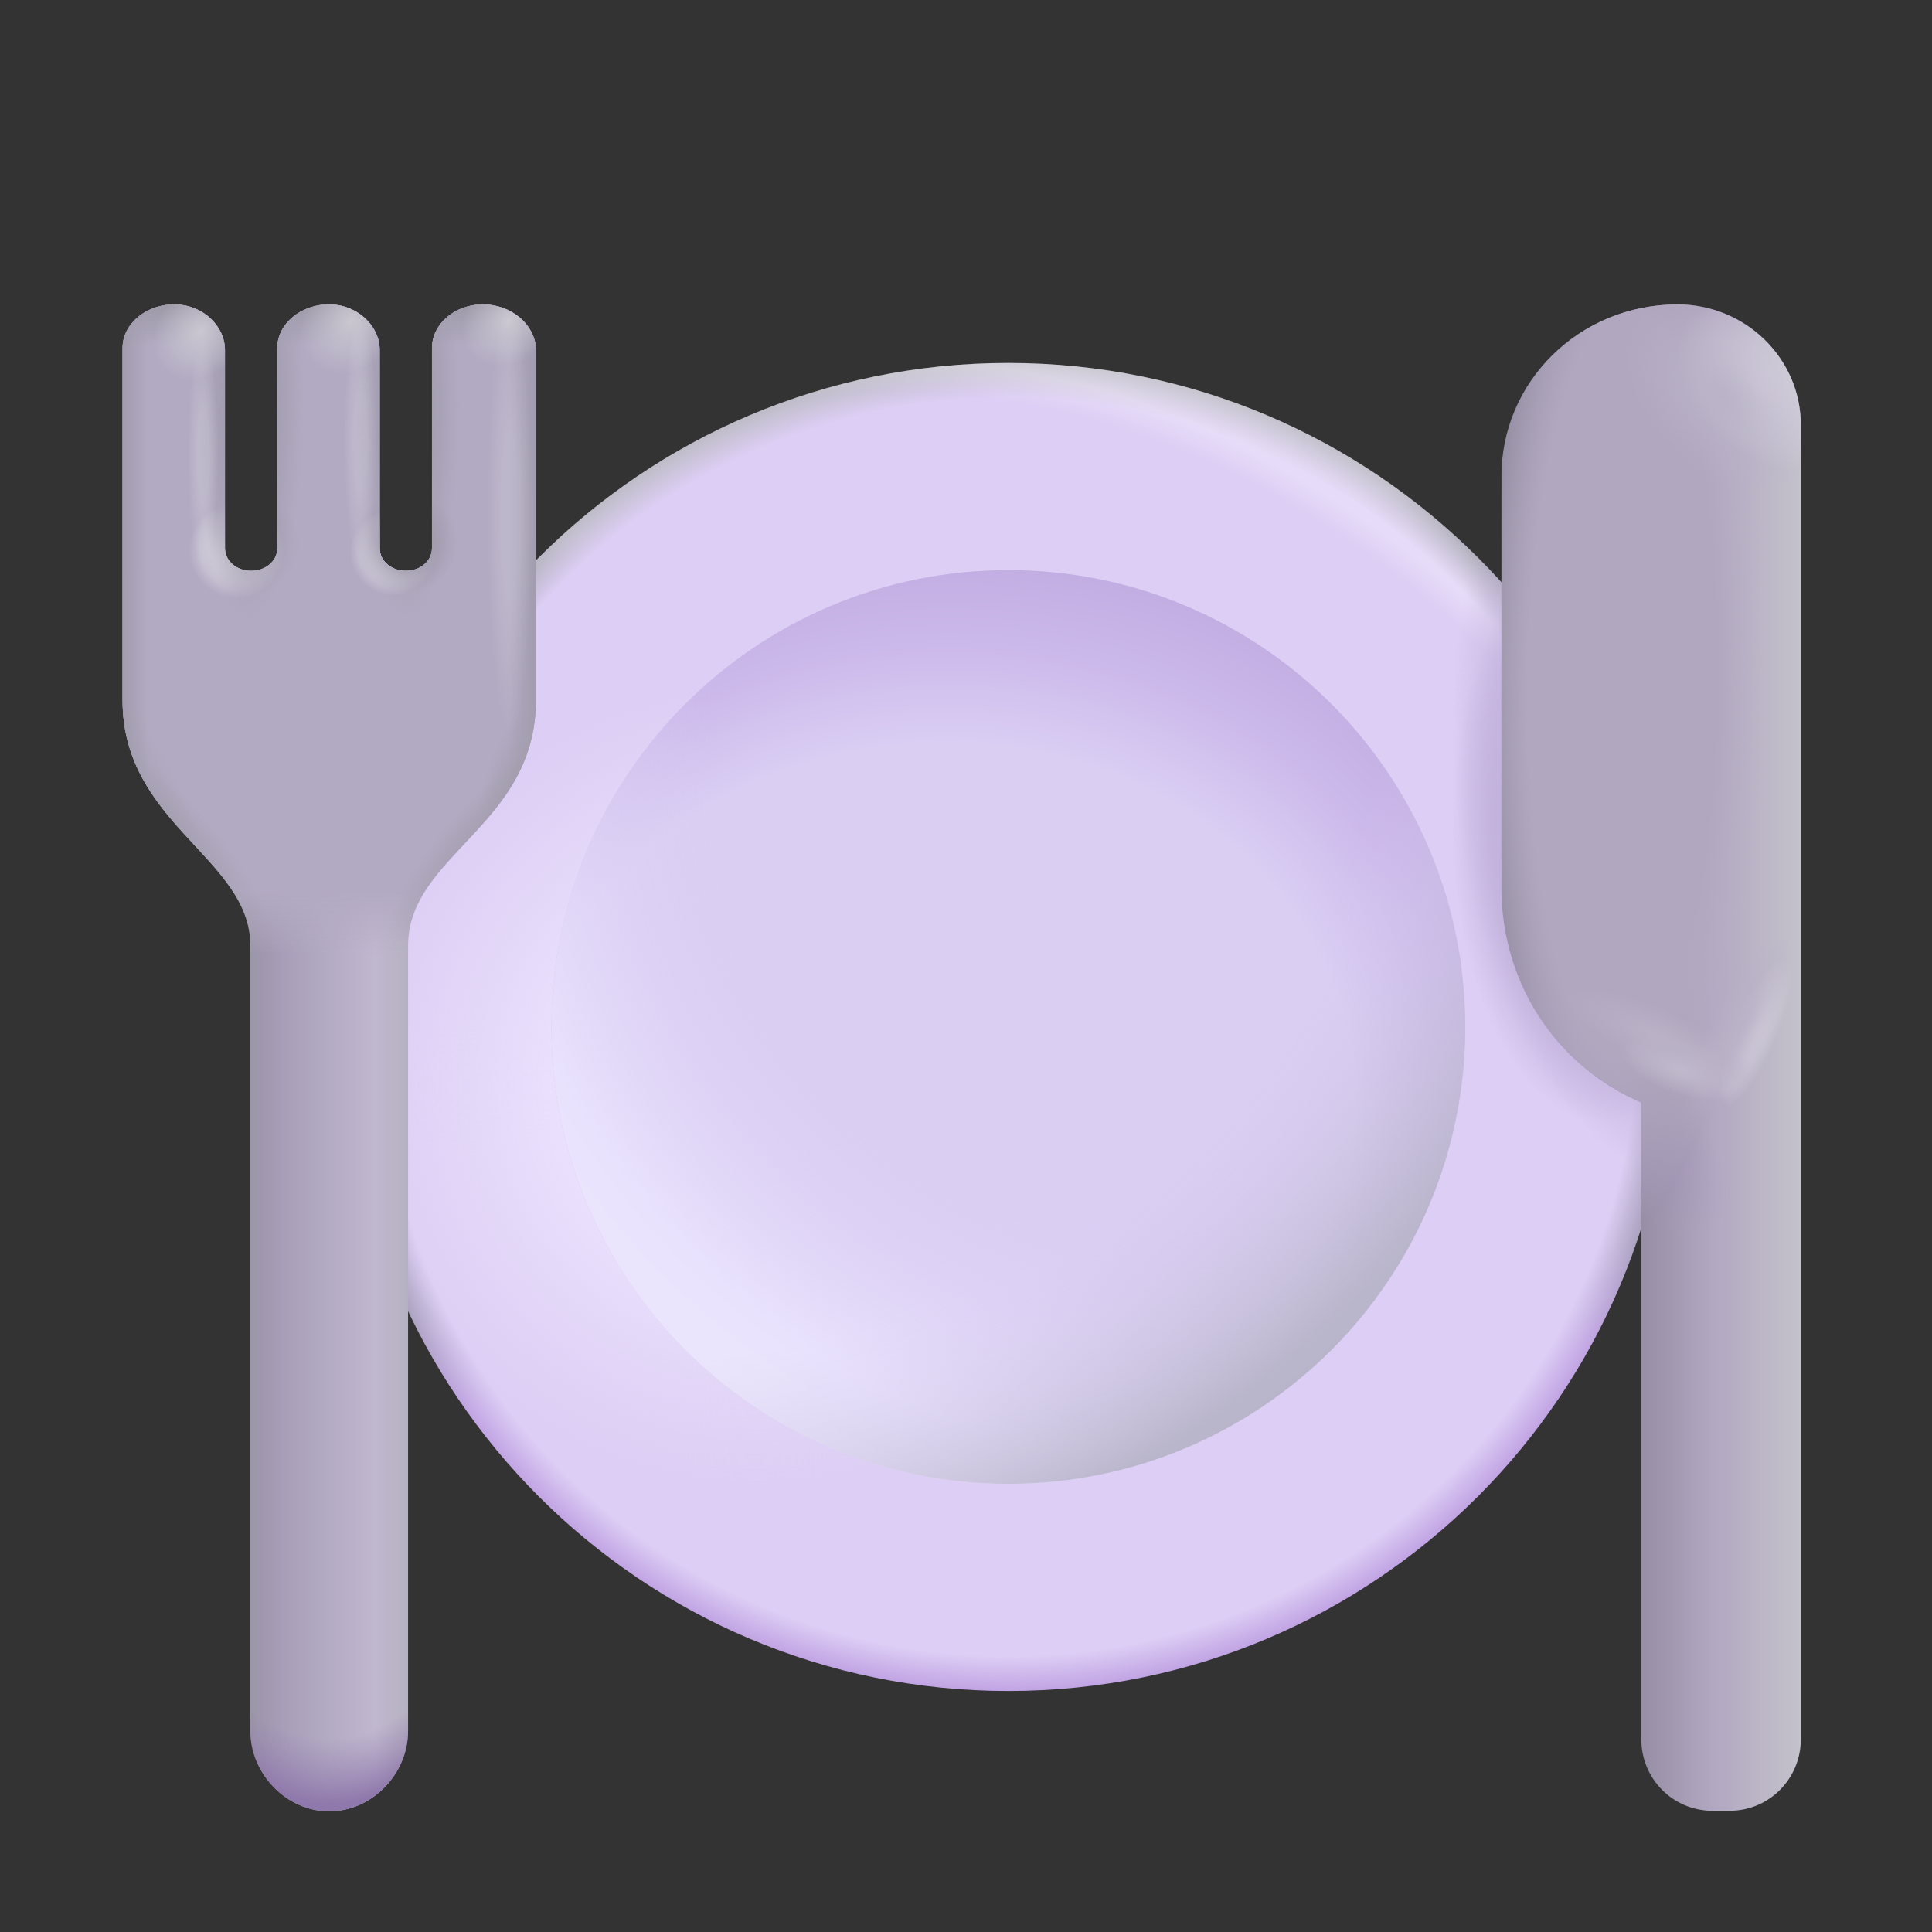 <svg width="32" height="32" viewBox="0 0 32 32" fill="none" xmlns="http://www.w3.org/2000/svg">
<rect x="0" y="0" width="32" height="32" fill="#333333" stroke="none"/>
<path d="M16.701 28.008C22.775 28.008 27.699 23.084 27.699 17.01C27.699 10.936 22.775 6.012 16.701 6.012C10.627 6.012 5.703 10.936 5.703 17.01C5.703 23.084 10.627 28.008 16.701 28.008Z" fill="url(#paint0_linear_18_30937)"/>
<path d="M16.701 28.008C22.775 28.008 27.699 23.084 27.699 17.01C27.699 10.936 22.775 6.012 16.701 6.012C10.627 6.012 5.703 10.936 5.703 17.01C5.703 23.084 10.627 28.008 16.701 28.008Z" fill="url(#paint1_radial_18_30937)"/>
<path d="M16.701 28.008C22.775 28.008 27.699 23.084 27.699 17.01C27.699 10.936 22.775 6.012 16.701 6.012C10.627 6.012 5.703 10.936 5.703 17.01C5.703 23.084 10.627 28.008 16.701 28.008Z" fill="url(#paint2_radial_18_30937)"/>
<path d="M16.701 28.008C22.775 28.008 27.699 23.084 27.699 17.01C27.699 10.936 22.775 6.012 16.701 6.012C10.627 6.012 5.703 10.936 5.703 17.01C5.703 23.084 10.627 28.008 16.701 28.008Z" fill="url(#paint3_radial_18_30937)"/>
<path d="M16.701 28.008C22.775 28.008 27.699 23.084 27.699 17.01C27.699 10.936 22.775 6.012 16.701 6.012C10.627 6.012 5.703 10.936 5.703 17.01C5.703 23.084 10.627 28.008 16.701 28.008Z" fill="url(#paint4_radial_18_30937)"/>
<path d="M16.701 28.008C22.775 28.008 27.699 23.084 27.699 17.01C27.699 10.936 22.775 6.012 16.701 6.012C10.627 6.012 5.703 10.936 5.703 17.01C5.703 23.084 10.627 28.008 16.701 28.008Z" fill="url(#paint5_radial_18_30937)"/>
<path d="M16.701 24.577C20.88 24.577 24.268 21.189 24.268 17.01C24.268 12.831 20.88 9.443 16.701 9.443C12.522 9.443 9.134 12.831 9.134 17.01C9.134 21.189 12.522 24.577 16.701 24.577Z" fill="#D8CBF0"/>
<path d="M16.701 24.577C20.88 24.577 24.268 21.189 24.268 17.01C24.268 12.831 20.88 9.443 16.701 9.443C12.522 9.443 9.134 12.831 9.134 17.01C9.134 21.189 12.522 24.577 16.701 24.577Z" fill="url(#paint6_radial_18_30937)"/>
<path d="M16.701 24.577C20.88 24.577 24.268 21.189 24.268 17.01C24.268 12.831 20.88 9.443 16.701 9.443C12.522 9.443 9.134 12.831 9.134 17.01C9.134 21.189 12.522 24.577 16.701 24.577Z" fill="url(#paint7_radial_18_30937)"/>
<path d="M16.701 24.577C20.88 24.577 24.268 21.189 24.268 17.01C24.268 12.831 20.88 9.443 16.701 9.443C12.522 9.443 9.134 12.831 9.134 17.01C9.134 21.189 12.522 24.577 16.701 24.577Z" fill="url(#paint8_radial_18_30937)"/>
<path d="M7.997 5.042C7.527 5.042 7.155 5.372 7.155 5.765V9.083C7.155 9.295 6.957 9.455 6.722 9.455C6.474 9.455 6.289 9.285 6.289 9.083V5.797C6.289 5.404 5.93 5.053 5.472 5.042C4.989 5.032 4.593 5.361 4.593 5.765V9.083C4.593 9.295 4.395 9.455 4.159 9.455C3.912 9.455 3.726 9.285 3.726 9.083V5.797C3.726 5.404 3.367 5.053 2.909 5.042C2.426 5.032 2.03 5.361 2.03 5.765V8.996V9.559V11.596C2.03 13.652 4.147 14.209 4.147 15.662C4.147 17.116 4.147 28.672 4.147 28.672C4.147 29.378 4.742 30.001 5.453 30.001C6.164 30.001 6.759 29.378 6.759 28.672C6.759 28.672 6.759 17.168 6.759 15.662C6.759 14.157 8.876 13.668 8.876 11.596V9.559V8.996V5.765C8.851 5.372 8.468 5.042 7.997 5.042Z" fill="url(#paint9_linear_18_30937)"/>
<path d="M7.997 5.042C7.527 5.042 7.155 5.372 7.155 5.765V9.083C7.155 9.295 6.957 9.455 6.722 9.455C6.474 9.455 6.289 9.285 6.289 9.083V5.797C6.289 5.404 5.93 5.053 5.472 5.042C4.989 5.032 4.593 5.361 4.593 5.765V9.083C4.593 9.295 4.395 9.455 4.159 9.455C3.912 9.455 3.726 9.285 3.726 9.083V5.797C3.726 5.404 3.367 5.053 2.909 5.042C2.426 5.032 2.03 5.361 2.03 5.765V8.996V9.559V11.596C2.03 13.652 4.147 14.209 4.147 15.662C4.147 17.116 4.147 28.672 4.147 28.672C4.147 29.378 4.742 30.001 5.453 30.001C6.164 30.001 6.759 29.378 6.759 28.672C6.759 28.672 6.759 17.168 6.759 15.662C6.759 14.157 8.876 13.668 8.876 11.596V9.559V8.996V5.765C8.851 5.372 8.468 5.042 7.997 5.042Z" fill="url(#paint10_linear_18_30937)"/>
<path d="M7.997 5.042C7.527 5.042 7.155 5.372 7.155 5.765V9.083C7.155 9.295 6.957 9.455 6.722 9.455C6.474 9.455 6.289 9.285 6.289 9.083V5.797C6.289 5.404 5.93 5.053 5.472 5.042C4.989 5.032 4.593 5.361 4.593 5.765V9.083C4.593 9.295 4.395 9.455 4.159 9.455C3.912 9.455 3.726 9.285 3.726 9.083V5.797C3.726 5.404 3.367 5.053 2.909 5.042C2.426 5.032 2.03 5.361 2.03 5.765V8.996V9.559V11.596C2.03 13.652 4.147 14.209 4.147 15.662C4.147 17.116 4.147 28.672 4.147 28.672C4.147 29.378 4.742 30.001 5.453 30.001C6.164 30.001 6.759 29.378 6.759 28.672C6.759 28.672 6.759 17.168 6.759 15.662C6.759 14.157 8.876 13.668 8.876 11.596V9.559V8.996V5.765C8.851 5.372 8.468 5.042 7.997 5.042Z" fill="black" fill-opacity="0.05"/>
<path d="M7.997 5.042C7.527 5.042 7.155 5.372 7.155 5.765V9.083C7.155 9.295 6.957 9.455 6.722 9.455C6.474 9.455 6.289 9.285 6.289 9.083V5.797C6.289 5.404 5.93 5.053 5.472 5.042C4.989 5.032 4.593 5.361 4.593 5.765V9.083C4.593 9.295 4.395 9.455 4.159 9.455C3.912 9.455 3.726 9.285 3.726 9.083V5.797C3.726 5.404 3.367 5.053 2.909 5.042C2.426 5.032 2.03 5.361 2.03 5.765V8.996V9.559V11.596C2.03 13.652 4.147 14.209 4.147 15.662C4.147 17.116 4.147 28.672 4.147 28.672C4.147 29.378 4.742 30.001 5.453 30.001C6.164 30.001 6.759 29.378 6.759 28.672C6.759 28.672 6.759 17.168 6.759 15.662C6.759 14.157 8.876 13.668 8.876 11.596V9.559V8.996V5.765C8.851 5.372 8.468 5.042 7.997 5.042Z" fill="url(#paint11_linear_18_30937)"/>
<path d="M7.997 5.042C7.527 5.042 7.155 5.372 7.155 5.765V9.083C7.155 9.295 6.957 9.455 6.722 9.455C6.474 9.455 6.289 9.285 6.289 9.083V5.797C6.289 5.404 5.93 5.053 5.472 5.042C4.989 5.032 4.593 5.361 4.593 5.765V9.083C4.593 9.295 4.395 9.455 4.159 9.455C3.912 9.455 3.726 9.285 3.726 9.083V5.797C3.726 5.404 3.367 5.053 2.909 5.042C2.426 5.032 2.03 5.361 2.03 5.765V8.996V9.559V11.596C2.03 13.652 4.147 14.209 4.147 15.662C4.147 17.116 4.147 28.672 4.147 28.672C4.147 29.378 4.742 30.001 5.453 30.001C6.164 30.001 6.759 29.378 6.759 28.672C6.759 28.672 6.759 17.168 6.759 15.662C6.759 14.157 8.876 13.668 8.876 11.596V9.559V8.996V5.765C8.851 5.372 8.468 5.042 7.997 5.042Z" fill="url(#paint12_linear_18_30937)"/>
<path d="M7.997 5.042C7.527 5.042 7.155 5.372 7.155 5.765V9.083C7.155 9.295 6.957 9.455 6.722 9.455C6.474 9.455 6.289 9.285 6.289 9.083V5.797C6.289 5.404 5.93 5.053 5.472 5.042C4.989 5.032 4.593 5.361 4.593 5.765V9.083C4.593 9.295 4.395 9.455 4.159 9.455C3.912 9.455 3.726 9.285 3.726 9.083V5.797C3.726 5.404 3.367 5.053 2.909 5.042C2.426 5.032 2.03 5.361 2.03 5.765V8.996V9.559V11.596C2.03 13.652 4.147 14.209 4.147 15.662C4.147 17.116 4.147 28.672 4.147 28.672C4.147 29.378 4.742 30.001 5.453 30.001C6.164 30.001 6.759 29.378 6.759 28.672C6.759 28.672 6.759 17.168 6.759 15.662C6.759 14.157 8.876 13.668 8.876 11.596V9.559V8.996V5.765C8.851 5.372 8.468 5.042 7.997 5.042Z" fill="url(#paint13_radial_18_30937)"/>
<path d="M7.997 5.042C7.527 5.042 7.155 5.372 7.155 5.765V9.083C7.155 9.295 6.957 9.455 6.722 9.455C6.474 9.455 6.289 9.285 6.289 9.083V5.797C6.289 5.404 5.93 5.053 5.472 5.042C4.989 5.032 4.593 5.361 4.593 5.765V9.083C4.593 9.295 4.395 9.455 4.159 9.455C3.912 9.455 3.726 9.285 3.726 9.083V5.797C3.726 5.404 3.367 5.053 2.909 5.042C2.426 5.032 2.03 5.361 2.03 5.765V8.996V9.559V11.596C2.03 13.652 4.147 14.209 4.147 15.662C4.147 17.116 4.147 28.672 4.147 28.672C4.147 29.378 4.742 30.001 5.453 30.001C6.164 30.001 6.759 29.378 6.759 28.672C6.759 28.672 6.759 17.168 6.759 15.662C6.759 14.157 8.876 13.668 8.876 11.596V9.559V8.996V5.765C8.851 5.372 8.468 5.042 7.997 5.042Z" fill="url(#paint14_radial_18_30937)"/>
<path d="M7.997 5.042C7.527 5.042 7.155 5.372 7.155 5.765V9.083C7.155 9.295 6.957 9.455 6.722 9.455C6.474 9.455 6.289 9.285 6.289 9.083V5.797C6.289 5.404 5.93 5.053 5.472 5.042C4.989 5.032 4.593 5.361 4.593 5.765V9.083C4.593 9.295 4.395 9.455 4.159 9.455C3.912 9.455 3.726 9.285 3.726 9.083V5.797C3.726 5.404 3.367 5.053 2.909 5.042C2.426 5.032 2.03 5.361 2.03 5.765V8.996V9.559V11.596C2.03 13.652 4.147 14.209 4.147 15.662C4.147 17.116 4.147 28.672 4.147 28.672C4.147 29.378 4.742 30.001 5.453 30.001C6.164 30.001 6.759 29.378 6.759 28.672C6.759 28.672 6.759 17.168 6.759 15.662C6.759 14.157 8.876 13.668 8.876 11.596V9.559V8.996V5.765C8.851 5.372 8.468 5.042 7.997 5.042Z" fill="url(#paint15_radial_18_30937)"/>
<path d="M7.997 5.042C7.527 5.042 7.155 5.372 7.155 5.765V9.083C7.155 9.295 6.957 9.455 6.722 9.455C6.474 9.455 6.289 9.285 6.289 9.083V5.797C6.289 5.404 5.93 5.053 5.472 5.042C4.989 5.032 4.593 5.361 4.593 5.765V9.083C4.593 9.295 4.395 9.455 4.159 9.455C3.912 9.455 3.726 9.285 3.726 9.083V5.797C3.726 5.404 3.367 5.053 2.909 5.042C2.426 5.032 2.03 5.361 2.03 5.765V8.996V9.559V11.596C2.03 13.652 4.147 14.209 4.147 15.662C4.147 17.116 4.147 28.672 4.147 28.672C4.147 29.378 4.742 30.001 5.453 30.001C6.164 30.001 6.759 29.378 6.759 28.672C6.759 28.672 6.759 17.168 6.759 15.662C6.759 14.157 8.876 13.668 8.876 11.596V9.559V8.996V5.765C8.851 5.372 8.468 5.042 7.997 5.042Z" fill="url(#paint16_radial_18_30937)"/>
<path d="M7.997 5.042C7.527 5.042 7.155 5.372 7.155 5.765V9.083C7.155 9.295 6.957 9.455 6.722 9.455C6.474 9.455 6.289 9.285 6.289 9.083V5.797C6.289 5.404 5.93 5.053 5.472 5.042C4.989 5.032 4.593 5.361 4.593 5.765V9.083C4.593 9.295 4.395 9.455 4.159 9.455C3.912 9.455 3.726 9.285 3.726 9.083V5.797C3.726 5.404 3.367 5.053 2.909 5.042C2.426 5.032 2.03 5.361 2.03 5.765V8.996V9.559V11.596C2.03 13.652 4.147 14.209 4.147 15.662C4.147 17.116 4.147 28.672 4.147 28.672C4.147 29.378 4.742 30.001 5.453 30.001C6.164 30.001 6.759 29.378 6.759 28.672C6.759 28.672 6.759 17.168 6.759 15.662C6.759 14.157 8.876 13.668 8.876 11.596V9.559V8.996V5.765C8.851 5.372 8.468 5.042 7.997 5.042Z" fill="url(#paint17_radial_18_30937)"/>
<path d="M7.997 5.042C7.527 5.042 7.155 5.372 7.155 5.765V9.083C7.155 9.295 6.957 9.455 6.722 9.455C6.474 9.455 6.289 9.285 6.289 9.083V5.797C6.289 5.404 5.93 5.053 5.472 5.042C4.989 5.032 4.593 5.361 4.593 5.765V9.083C4.593 9.295 4.395 9.455 4.159 9.455C3.912 9.455 3.726 9.285 3.726 9.083V5.797C3.726 5.404 3.367 5.053 2.909 5.042C2.426 5.032 2.03 5.361 2.03 5.765V8.996V9.559V11.596C2.03 13.652 4.147 14.209 4.147 15.662C4.147 17.116 4.147 28.672 4.147 28.672C4.147 29.378 4.742 30.001 5.453 30.001C6.164 30.001 6.759 29.378 6.759 28.672C6.759 28.672 6.759 17.168 6.759 15.662C6.759 14.157 8.876 13.668 8.876 11.596V9.559V8.996V5.765C8.851 5.372 8.468 5.042 7.997 5.042Z" fill="url(#paint18_radial_18_30937)"/>
<path d="M7.997 5.042C7.527 5.042 7.155 5.372 7.155 5.765V9.083C7.155 9.295 6.957 9.455 6.722 9.455C6.474 9.455 6.289 9.285 6.289 9.083V5.797C6.289 5.404 5.93 5.053 5.472 5.042C4.989 5.032 4.593 5.361 4.593 5.765V9.083C4.593 9.295 4.395 9.455 4.159 9.455C3.912 9.455 3.726 9.285 3.726 9.083V5.797C3.726 5.404 3.367 5.053 2.909 5.042C2.426 5.032 2.03 5.361 2.03 5.765V8.996V9.559V11.596C2.03 13.652 4.147 14.209 4.147 15.662C4.147 17.116 4.147 28.672 4.147 28.672C4.147 29.378 4.742 30.001 5.453 30.001C6.164 30.001 6.759 29.378 6.759 28.672C6.759 28.672 6.759 17.168 6.759 15.662C6.759 14.157 8.876 13.668 8.876 11.596V9.559V8.996V5.765C8.851 5.372 8.468 5.042 7.997 5.042Z" fill="url(#paint19_radial_18_30937)"/>
<path d="M7.997 5.042C7.527 5.042 7.155 5.372 7.155 5.765V9.083C7.155 9.295 6.957 9.455 6.722 9.455C6.474 9.455 6.289 9.285 6.289 9.083V5.797C6.289 5.404 5.93 5.053 5.472 5.042C4.989 5.032 4.593 5.361 4.593 5.765V9.083C4.593 9.295 4.395 9.455 4.159 9.455C3.912 9.455 3.726 9.285 3.726 9.083V5.797C3.726 5.404 3.367 5.053 2.909 5.042C2.426 5.032 2.03 5.361 2.03 5.765V8.996V9.559V11.596C2.03 13.652 4.147 14.209 4.147 15.662C4.147 17.116 4.147 28.672 4.147 28.672C4.147 29.378 4.742 30.001 5.453 30.001C6.164 30.001 6.759 29.378 6.759 28.672C6.759 28.672 6.759 17.168 6.759 15.662C6.759 14.157 8.876 13.668 8.876 11.596V9.559V8.996V5.765C8.851 5.372 8.468 5.042 7.997 5.042Z" fill="url(#paint20_radial_18_30937)"/>
<path d="M7.997 5.042C7.527 5.042 7.155 5.372 7.155 5.765V9.083C7.155 9.295 6.957 9.455 6.722 9.455C6.474 9.455 6.289 9.285 6.289 9.083V5.797C6.289 5.404 5.93 5.053 5.472 5.042C4.989 5.032 4.593 5.361 4.593 5.765V9.083C4.593 9.295 4.395 9.455 4.159 9.455C3.912 9.455 3.726 9.285 3.726 9.083V5.797C3.726 5.404 3.367 5.053 2.909 5.042C2.426 5.032 2.03 5.361 2.03 5.765V8.996V9.559V11.596C2.03 13.652 4.147 14.209 4.147 15.662C4.147 17.116 4.147 28.672 4.147 28.672C4.147 29.378 4.742 30.001 5.453 30.001C6.164 30.001 6.759 29.378 6.759 28.672C6.759 28.672 6.759 17.168 6.759 15.662C6.759 14.157 8.876 13.668 8.876 11.596V9.559V8.996V5.765C8.851 5.372 8.468 5.042 7.997 5.042Z" fill="url(#paint21_radial_18_30937)"/>
<path d="M7.997 5.042C7.527 5.042 7.155 5.372 7.155 5.765V9.083C7.155 9.295 6.957 9.455 6.722 9.455C6.474 9.455 6.289 9.285 6.289 9.083V5.797C6.289 5.404 5.93 5.053 5.472 5.042C4.989 5.032 4.593 5.361 4.593 5.765V9.083C4.593 9.295 4.395 9.455 4.159 9.455C3.912 9.455 3.726 9.285 3.726 9.083V5.797C3.726 5.404 3.367 5.053 2.909 5.042C2.426 5.032 2.03 5.361 2.03 5.765V8.996V9.559V11.596C2.03 13.652 4.147 14.209 4.147 15.662C4.147 17.116 4.147 28.672 4.147 28.672C4.147 29.378 4.742 30.001 5.453 30.001C6.164 30.001 6.759 29.378 6.759 28.672C6.759 28.672 6.759 17.168 6.759 15.662C6.759 14.157 8.876 13.668 8.876 11.596V9.559V8.996V5.765C8.851 5.372 8.468 5.042 7.997 5.042Z" fill="url(#paint22_radial_18_30937)"/>
<path d="M7.997 5.042C7.527 5.042 7.155 5.372 7.155 5.765V9.083C7.155 9.295 6.957 9.455 6.722 9.455C6.474 9.455 6.289 9.285 6.289 9.083V5.797C6.289 5.404 5.93 5.053 5.472 5.042C4.989 5.032 4.593 5.361 4.593 5.765V9.083C4.593 9.295 4.395 9.455 4.159 9.455C3.912 9.455 3.726 9.285 3.726 9.083V5.797C3.726 5.404 3.367 5.053 2.909 5.042C2.426 5.032 2.03 5.361 2.03 5.765V8.996V9.559V11.596C2.03 13.652 4.147 14.209 4.147 15.662C4.147 17.116 4.147 28.672 4.147 28.672C4.147 29.378 4.742 30.001 5.453 30.001C6.164 30.001 6.759 29.378 6.759 28.672C6.759 28.672 6.759 17.168 6.759 15.662C6.759 14.157 8.876 13.668 8.876 11.596V9.559V8.996V5.765C8.851 5.372 8.468 5.042 7.997 5.042Z" fill="url(#paint23_radial_18_30937)"/>
<path d="M7.997 5.042C7.527 5.042 7.155 5.372 7.155 5.765V9.083C7.155 9.295 6.957 9.455 6.722 9.455C6.474 9.455 6.289 9.285 6.289 9.083V5.797C6.289 5.404 5.93 5.053 5.472 5.042C4.989 5.032 4.593 5.361 4.593 5.765V9.083C4.593 9.295 4.395 9.455 4.159 9.455C3.912 9.455 3.726 9.285 3.726 9.083V5.797C3.726 5.404 3.367 5.053 2.909 5.042C2.426 5.032 2.03 5.361 2.03 5.765V8.996V9.559V11.596C2.03 13.652 4.147 14.209 4.147 15.662C4.147 17.116 4.147 28.672 4.147 28.672C4.147 29.378 4.742 30.001 5.453 30.001C6.164 30.001 6.759 29.378 6.759 28.672C6.759 28.672 6.759 17.168 6.759 15.662C6.759 14.157 8.876 13.668 8.876 11.596V9.559V8.996V5.765C8.851 5.372 8.468 5.042 7.997 5.042Z" fill="url(#paint24_radial_18_30937)"/>
<path d="M7.997 5.042C7.527 5.042 7.155 5.372 7.155 5.765V9.083C7.155 9.295 6.957 9.455 6.722 9.455C6.474 9.455 6.289 9.285 6.289 9.083V5.797C6.289 5.404 5.93 5.053 5.472 5.042C4.989 5.032 4.593 5.361 4.593 5.765V9.083C4.593 9.295 4.395 9.455 4.159 9.455C3.912 9.455 3.726 9.285 3.726 9.083V5.797C3.726 5.404 3.367 5.053 2.909 5.042C2.426 5.032 2.03 5.361 2.03 5.765V8.996V9.559V11.596C2.03 13.652 4.147 14.209 4.147 15.662C4.147 17.116 4.147 28.672 4.147 28.672C4.147 29.378 4.742 30.001 5.453 30.001C6.164 30.001 6.759 29.378 6.759 28.672C6.759 28.672 6.759 17.168 6.759 15.662C6.759 14.157 8.876 13.668 8.876 11.596V9.559V8.996V5.765C8.851 5.372 8.468 5.042 7.997 5.042Z" fill="url(#paint25_radial_18_30937)"/>
<path d="M7.997 5.042C7.527 5.042 7.155 5.372 7.155 5.765V9.083C7.155 9.295 6.957 9.455 6.722 9.455C6.474 9.455 6.289 9.285 6.289 9.083V5.797C6.289 5.404 5.93 5.053 5.472 5.042C4.989 5.032 4.593 5.361 4.593 5.765V9.083C4.593 9.295 4.395 9.455 4.159 9.455C3.912 9.455 3.726 9.285 3.726 9.083V5.797C3.726 5.404 3.367 5.053 2.909 5.042C2.426 5.032 2.03 5.361 2.03 5.765V8.996V9.559V11.596C2.03 13.652 4.147 14.209 4.147 15.662C4.147 17.116 4.147 28.672 4.147 28.672C4.147 29.378 4.742 30.001 5.453 30.001C6.164 30.001 6.759 29.378 6.759 28.672C6.759 28.672 6.759 17.168 6.759 15.662C6.759 14.157 8.876 13.668 8.876 11.596V9.559V8.996V5.765C8.851 5.372 8.468 5.042 7.997 5.042Z" fill="url(#paint26_radial_18_30937)"/>
<path d="M7.997 5.042C7.527 5.042 7.155 5.372 7.155 5.765V9.083C7.155 9.295 6.957 9.455 6.722 9.455C6.474 9.455 6.289 9.285 6.289 9.083V5.797C6.289 5.404 5.93 5.053 5.472 5.042C4.989 5.032 4.593 5.361 4.593 5.765V9.083C4.593 9.295 4.395 9.455 4.159 9.455C3.912 9.455 3.726 9.285 3.726 9.083V5.797C3.726 5.404 3.367 5.053 2.909 5.042C2.426 5.032 2.03 5.361 2.03 5.765V8.996V9.559V11.596C2.03 13.652 4.147 14.209 4.147 15.662C4.147 17.116 4.147 28.672 4.147 28.672C4.147 29.378 4.742 30.001 5.453 30.001C6.164 30.001 6.759 29.378 6.759 28.672C6.759 28.672 6.759 17.168 6.759 15.662C6.759 14.157 8.876 13.668 8.876 11.596V9.559V8.996V5.765C8.851 5.372 8.468 5.042 7.997 5.042Z" fill="url(#paint27_radial_18_30937)"/>
<path d="M7.997 5.042C7.527 5.042 7.155 5.372 7.155 5.765V9.083C7.155 9.295 6.957 9.455 6.722 9.455C6.474 9.455 6.289 9.285 6.289 9.083V5.797C6.289 5.404 5.93 5.053 5.472 5.042C4.989 5.032 4.593 5.361 4.593 5.765V9.083C4.593 9.295 4.395 9.455 4.159 9.455C3.912 9.455 3.726 9.285 3.726 9.083V5.797C3.726 5.404 3.367 5.053 2.909 5.042C2.426 5.032 2.03 5.361 2.03 5.765V8.996V9.559V11.596C2.03 13.652 4.147 14.209 4.147 15.662C4.147 17.116 4.147 28.672 4.147 28.672C4.147 29.378 4.742 30.001 5.453 30.001C6.164 30.001 6.759 29.378 6.759 28.672C6.759 28.672 6.759 17.168 6.759 15.662C6.759 14.157 8.876 13.668 8.876 11.596V9.559V8.996V5.765C8.851 5.372 8.468 5.042 7.997 5.042Z" fill="url(#paint28_radial_18_30937)"/>
<path d="M7.997 5.042C7.527 5.042 7.155 5.372 7.155 5.765V9.083C7.155 9.295 6.957 9.455 6.722 9.455C6.474 9.455 6.289 9.285 6.289 9.083V5.797C6.289 5.404 5.93 5.053 5.472 5.042C4.989 5.032 4.593 5.361 4.593 5.765V9.083C4.593 9.295 4.395 9.455 4.159 9.455C3.912 9.455 3.726 9.285 3.726 9.083V5.797C3.726 5.404 3.367 5.053 2.909 5.042C2.426 5.032 2.03 5.361 2.03 5.765V8.996V9.559V11.596C2.03 13.652 4.147 14.209 4.147 15.662C4.147 17.116 4.147 28.672 4.147 28.672C4.147 29.378 4.742 30.001 5.453 30.001C6.164 30.001 6.759 29.378 6.759 28.672C6.759 28.672 6.759 17.168 6.759 15.662C6.759 14.157 8.876 13.668 8.876 11.596V9.559V8.996V5.765C8.851 5.372 8.468 5.042 7.997 5.042Z" fill="url(#paint29_radial_18_30937)"/>
<path d="M29.827 7.04C29.827 5.937 28.913 5.042 27.786 5.042C26.158 5.042 24.856 6.329 24.869 7.91V14.713C24.869 16.261 25.76 17.644 27.185 18.261V28.808C27.185 29.463 27.711 29.992 28.362 29.992H28.65C29.301 29.992 29.827 29.463 29.827 28.808L29.827 7.04Z" fill="url(#paint30_linear_18_30937)"/>
<path d="M29.827 7.04C29.827 5.937 28.913 5.042 27.786 5.042C26.158 5.042 24.856 6.329 24.869 7.91V14.713C24.869 16.261 25.76 17.644 27.185 18.261V28.808C27.185 29.463 27.711 29.992 28.362 29.992H28.65C29.301 29.992 29.827 29.463 29.827 28.808L29.827 7.04Z" fill="url(#paint31_radial_18_30937)"/>
<path d="M29.827 7.04C29.827 5.937 28.913 5.042 27.786 5.042C26.158 5.042 24.856 6.329 24.869 7.91V14.713C24.869 16.261 25.76 17.644 27.185 18.261V28.808C27.185 29.463 27.711 29.992 28.362 29.992H28.65C29.301 29.992 29.827 29.463 29.827 28.808L29.827 7.04Z" fill="url(#paint32_radial_18_30937)"/>
<path d="M29.827 7.04C29.827 5.937 28.913 5.042 27.786 5.042C26.158 5.042 24.856 6.329 24.869 7.91V14.713C24.869 16.261 25.76 17.644 27.185 18.261V28.808C27.185 29.463 27.711 29.992 28.362 29.992H28.65C29.301 29.992 29.827 29.463 29.827 28.808L29.827 7.04Z" fill="url(#paint33_radial_18_30937)"/>
<path d="M29.827 7.04C29.827 5.937 28.913 5.042 27.786 5.042C26.158 5.042 24.856 6.329 24.869 7.91V14.713C24.869 16.261 25.76 17.644 27.185 18.261V28.808C27.185 29.463 27.711 29.992 28.362 29.992H28.65C29.301 29.992 29.827 29.463 29.827 28.808L29.827 7.04Z" fill="url(#paint34_radial_18_30937)"/>
<path d="M29.827 7.04C29.827 5.937 28.913 5.042 27.786 5.042C26.158 5.042 24.856 6.329 24.869 7.91V14.713C24.869 16.261 25.76 17.644 27.185 18.261V28.808C27.185 29.463 27.711 29.992 28.362 29.992H28.65C29.301 29.992 29.827 29.463 29.827 28.808L29.827 7.04Z" fill="url(#paint35_radial_18_30937)"/>
<path d="M29.827 7.04C29.827 5.937 28.913 5.042 27.786 5.042C26.158 5.042 24.856 6.329 24.869 7.91V14.713C24.869 16.261 25.76 17.644 27.185 18.261V28.808C27.185 29.463 27.711 29.992 28.362 29.992H28.65C29.301 29.992 29.827 29.463 29.827 28.808L29.827 7.04Z" fill="url(#paint36_radial_18_30937)"/>
<path d="M29.827 7.04C29.827 5.937 28.913 5.042 27.786 5.042C26.158 5.042 24.856 6.329 24.869 7.91V14.713C24.869 16.261 25.76 17.644 27.185 18.261V28.808C27.185 29.463 27.711 29.992 28.362 29.992H28.65C29.301 29.992 29.827 29.463 29.827 28.808L29.827 7.04Z" fill="url(#paint37_radial_18_30937)"/>
<path d="M29.827 7.04C29.827 5.937 28.913 5.042 27.786 5.042C26.158 5.042 24.856 6.329 24.869 7.91V14.713C24.869 16.261 25.76 17.644 27.185 18.261V28.808C27.185 29.463 27.711 29.992 28.362 29.992H28.65C29.301 29.992 29.827 29.463 29.827 28.808L29.827 7.04Z" fill="url(#paint38_radial_18_30937)"/>
<defs>
<linearGradient id="paint0_linear_18_30937" x1="15.447" y1="6.012" x2="16.701" y2="28.008" gradientUnits="userSpaceOnUse">
<stop offset="0.115" stop-color="#BCBBC4"/>
<stop offset="0.228" stop-color="#8F8D9B"/>
<stop offset="0.689" stop-color="#A8A0BC"/>
<stop offset="0.766" stop-color="#BFA1E2"/>
</linearGradient>
<radialGradient id="paint1_radial_18_30937" cx="0" cy="0" r="1" gradientUnits="userSpaceOnUse" gradientTransform="translate(16.701 17.01) rotate(90) scale(10.998 10.998)">
<stop offset="0.944" stop-color="#DDCEF5"/>
<stop offset="1" stop-color="#DDCEF5" stop-opacity="0"/>
</radialGradient>
<radialGradient id="paint2_radial_18_30937" cx="0" cy="0" r="1" gradientUnits="userSpaceOnUse" gradientTransform="translate(12.519 18) rotate(-36.626) scale(10.379 10.379)">
<stop offset="0.324" stop-color="#EAE0FD"/>
<stop offset="0.633" stop-color="#E7DDF9" stop-opacity="0"/>
</radialGradient>
<radialGradient id="paint3_radial_18_30937" cx="0" cy="0" r="1" gradientUnits="userSpaceOnUse" gradientTransform="translate(17.416 19.633) rotate(144.796) scale(13.179 16.482)">
<stop offset="0.856" stop-color="white" stop-opacity="0"/>
<stop offset="0.891" stop-color="white" stop-opacity="0.3"/>
<stop offset="0.957" stop-color="white" stop-opacity="0"/>
</radialGradient>
<radialGradient id="paint4_radial_18_30937" cx="0" cy="0" r="1" gradientUnits="userSpaceOnUse" gradientTransform="translate(26.469 13.844) rotate(88.502) scale(4.783 2.424)">
<stop offset="0.676" stop-color="#C2B2DB"/>
<stop offset="1" stop-color="#C2B2DB" stop-opacity="0"/>
</radialGradient>
<radialGradient id="paint5_radial_18_30937" cx="0" cy="0" r="1" gradientUnits="userSpaceOnUse" gradientTransform="translate(27.375 13.219) rotate(82.737) scale(6.427 3.257)">
<stop offset="0.676" stop-color="#C2B2DB"/>
<stop offset="1" stop-color="#C2B2DB" stop-opacity="0"/>
</radialGradient>
<radialGradient id="paint6_radial_18_30937" cx="0" cy="0" r="1" gradientUnits="userSpaceOnUse" gradientTransform="translate(15.447 18.455) rotate(82.997) scale(10.284 11.778)">
<stop offset="0.596" stop-color="#DACEF3"/>
<stop offset="0.754" stop-color="#CCB9EB"/>
<stop offset="0.962" stop-color="#BCA7DC"/>
</radialGradient>
<radialGradient id="paint7_radial_18_30937" cx="0" cy="0" r="1" gradientUnits="userSpaceOnUse" gradientTransform="translate(20.521 11.69) rotate(142.239) scale(18.642 17.793)">
<stop offset="0.477" stop-color="#DACEF3" stop-opacity="0"/>
<stop offset="0.694" stop-color="#E9E2FD"/>
<stop offset="0.816" stop-color="#EBE8FB"/>
<stop offset="0.962" stop-color="#EAE7F9"/>
</radialGradient>
<radialGradient id="paint8_radial_18_30937" cx="0" cy="0" r="1" gradientUnits="userSpaceOnUse" gradientTransform="translate(12.306 12.475) rotate(56.149) scale(17.891 20.489)">
<stop offset="0.537" stop-color="#DACEF3" stop-opacity="0"/>
<stop offset="0.754" stop-color="#B9B5CA"/>
<stop offset="0.962" stop-color="#B2AEC4"/>
</radialGradient>
<linearGradient id="paint9_linear_18_30937" x1="4.118" y1="22.705" x2="6.763" y2="22.705" gradientUnits="userSpaceOnUse">
<stop stop-color="#A29CAE"/>
<stop offset="0.2" stop-color="#AFA5C1"/>
<stop offset="0.789" stop-color="#C9C1D9"/>
<stop offset="1" stop-color="#BFBACB"/>
</linearGradient>
<linearGradient id="paint10_linear_18_30937" x1="5.453" y1="5.042" x2="5.453" y2="30.001" gradientUnits="userSpaceOnUse">
<stop offset="0.39" stop-color="#BBB2CC"/>
<stop offset="0.432" stop-color="#BEB5CE" stop-opacity="0"/>
</linearGradient>
<linearGradient id="paint11_linear_18_30937" x1="5.453" y1="5.042" x2="5.453" y2="30.001" gradientUnits="userSpaceOnUse">
<stop offset="0.002" stop-color="#9F9BA9"/>
<stop offset="0.027" stop-color="#9F9BA9" stop-opacity="0"/>
</linearGradient>
<linearGradient id="paint12_linear_18_30937" x1="2.03" y1="22.705" x2="8.876" y2="22.705" gradientUnits="userSpaceOnUse">
<stop stop-color="#A29CAE"/>
<stop offset="0.063" stop-color="#A29CAE" stop-opacity="0"/>
<stop offset="0.934" stop-color="#A29CAE" stop-opacity="0"/>
<stop offset="1" stop-color="#A29CAE"/>
</linearGradient>
<radialGradient id="paint13_radial_18_30937" cx="0" cy="0" r="1" gradientUnits="userSpaceOnUse" gradientTransform="translate(3.923 9.118) rotate(90) scale(0.794)">
<stop stop-color="white"/>
<stop offset="1" stop-color="white" stop-opacity="0"/>
</radialGradient>
<radialGradient id="paint14_radial_18_30937" cx="0" cy="0" r="1" gradientUnits="userSpaceOnUse" gradientTransform="translate(4.132 6.599) rotate(90) scale(3.689 0.907)">
<stop offset="0.378" stop-color="#A29CAE"/>
<stop offset="1" stop-color="#A29CAE" stop-opacity="0"/>
</radialGradient>
<radialGradient id="paint15_radial_18_30937" cx="0" cy="0" r="1" gradientUnits="userSpaceOnUse" gradientTransform="translate(4.132 8.993) rotate(90) scale(0.835)">
<stop stop-color="#A29CAE"/>
<stop offset="1" stop-color="#A29CAE" stop-opacity="0"/>
</radialGradient>
<radialGradient id="paint16_radial_18_30937" cx="0" cy="0" r="1" gradientUnits="userSpaceOnUse" gradientTransform="translate(6.735 6.724) rotate(90) scale(3.564 0.877)">
<stop offset="0.378" stop-color="#A29CAE"/>
<stop offset="1" stop-color="#A29CAE" stop-opacity="0"/>
</radialGradient>
<radialGradient id="paint17_radial_18_30937" cx="0" cy="0" r="1" gradientUnits="userSpaceOnUse" gradientTransform="translate(6.506 9.149) rotate(90) scale(0.712)">
<stop stop-color="white"/>
<stop offset="1" stop-color="white" stop-opacity="0"/>
</radialGradient>
<radialGradient id="paint18_radial_18_30937" cx="0" cy="0" r="1" gradientUnits="userSpaceOnUse" gradientTransform="translate(6.735 8.979) rotate(90) scale(0.849)">
<stop offset="0.477" stop-color="#A29CAE"/>
<stop offset="1" stop-color="#A29CAE" stop-opacity="0"/>
</radialGradient>
<radialGradient id="paint19_radial_18_30937" cx="0" cy="0" r="1" gradientUnits="userSpaceOnUse" gradientTransform="translate(3.312 5.5) rotate(41.424) scale(0.709 0.866)">
<stop stop-color="#C9C7D0"/>
<stop offset="1" stop-color="#CDCAD5" stop-opacity="0"/>
</radialGradient>
<radialGradient id="paint20_radial_18_30937" cx="0" cy="0" r="1" gradientUnits="userSpaceOnUse" gradientTransform="translate(5.813 5.328) rotate(39.207) scale(0.767 0.936)">
<stop stop-color="#C9C7D0"/>
<stop offset="1" stop-color="#CDCAD5" stop-opacity="0"/>
</radialGradient>
<radialGradient id="paint21_radial_18_30937" cx="0" cy="0" r="1" gradientUnits="userSpaceOnUse" gradientTransform="translate(8.423 5.313) rotate(48.691) scale(0.687 0.839)">
<stop stop-color="#C9C7D0"/>
<stop offset="1" stop-color="#CDCAD5" stop-opacity="0"/>
</radialGradient>
<radialGradient id="paint22_radial_18_30937" cx="0" cy="0" r="1" gradientUnits="userSpaceOnUse" gradientTransform="translate(5.453 0.821) rotate(90) scale(29.18 7.237)">
<stop offset="0.962" stop-color="#9883B3" stop-opacity="0"/>
<stop offset="1" stop-color="#8F78AB"/>
</radialGradient>
<radialGradient id="paint23_radial_18_30937" cx="0" cy="0" r="1" gradientUnits="userSpaceOnUse" gradientTransform="translate(2.664 13.752) rotate(46.106) scale(2.493 0.684)">
<stop stop-color="#A19CAB"/>
<stop offset="1" stop-color="#A19CAB" stop-opacity="0"/>
</radialGradient>
<radialGradient id="paint24_radial_18_30937" cx="0" cy="0" r="1" gradientUnits="userSpaceOnUse" gradientTransform="translate(1.679 13.053) rotate(60.676) scale(2.799 1.191)">
<stop stop-color="#A19CAB"/>
<stop offset="1" stop-color="#A19CAB" stop-opacity="0"/>
</radialGradient>
<radialGradient id="paint25_radial_18_30937" cx="0" cy="0" r="1" gradientUnits="userSpaceOnUse" gradientTransform="translate(8.601 13.128) rotate(103.241) scale(1.459 0.621)">
<stop stop-color="#A19CAB"/>
<stop offset="1" stop-color="#A19CAB" stop-opacity="0"/>
</radialGradient>
<radialGradient id="paint26_radial_18_30937" cx="0" cy="0" r="1" gradientUnits="userSpaceOnUse" gradientTransform="translate(8.128 13.81) rotate(133.091) scale(2.364 0.648)">
<stop stop-color="#A19CAB"/>
<stop offset="1" stop-color="#A19CAB" stop-opacity="0"/>
</radialGradient>
<radialGradient id="paint27_radial_18_30937" cx="0" cy="0" r="1" gradientUnits="userSpaceOnUse" gradientTransform="translate(8.448 8.534) rotate(90) scale(3.647 0.376)">
<stop offset="0.378" stop-color="white" stop-opacity="0.15"/>
<stop offset="1" stop-color="white" stop-opacity="0"/>
</radialGradient>
<radialGradient id="paint28_radial_18_30937" cx="0" cy="0" r="1" gradientUnits="userSpaceOnUse" gradientTransform="translate(5.968 7.287) rotate(90) scale(2.141 0.273)">
<stop offset="0.378" stop-color="white" stop-opacity="0.17"/>
<stop offset="1" stop-color="white" stop-opacity="0"/>
</radialGradient>
<radialGradient id="paint29_radial_18_30937" cx="0" cy="0" r="1" gradientUnits="userSpaceOnUse" gradientTransform="translate(3.366 7.531) rotate(90) scale(1.977 0.252)">
<stop offset="0.378" stop-color="white" stop-opacity="0.18"/>
<stop offset="1" stop-color="white" stop-opacity="0"/>
</radialGradient>
<linearGradient id="paint30_linear_18_30937" x1="29.827" y1="12.062" x2="27.061" y2="12.062" gradientUnits="userSpaceOnUse">
<stop stop-color="#C4C2CB"/>
<stop offset="0.515" stop-color="#B2A8C2"/>
<stop offset="1" stop-color="#948CA2"/>
</linearGradient>
<radialGradient id="paint31_radial_18_30937" cx="0" cy="0" r="1" gradientUnits="userSpaceOnUse" gradientTransform="translate(24.868 17.522) rotate(35.484) scale(4.502 1.506)">
<stop stop-color="#9B89B3"/>
<stop offset="1" stop-color="#A28EBB" stop-opacity="0"/>
</radialGradient>
<radialGradient id="paint32_radial_18_30937" cx="0" cy="0" r="1" gradientUnits="userSpaceOnUse" gradientTransform="translate(26.888 11.327) rotate(0.616) scale(2.302 9.012)">
<stop offset="0.682" stop-color="#B1A8C0"/>
<stop offset="1" stop-color="#BBB4C8" stop-opacity="0"/>
</radialGradient>
<radialGradient id="paint33_radial_18_30937" cx="0" cy="0" r="1" gradientUnits="userSpaceOnUse" gradientTransform="translate(29.075 17.093) rotate(-157.62) scale(0.359 1.326)">
<stop stop-color="#D7D2E0" stop-opacity="0.8"/>
<stop offset="1" stop-color="#E1DEE8" stop-opacity="0"/>
</radialGradient>
<radialGradient id="paint34_radial_18_30937" cx="0" cy="0" r="1" gradientUnits="userSpaceOnUse" gradientTransform="translate(27.873 17.689) rotate(-71.966) scale(0.442 1.063)">
<stop stop-color="#D7D2E0" stop-opacity="0.5"/>
<stop offset="1" stop-color="#E1DEE8" stop-opacity="0"/>
</radialGradient>
<radialGradient id="paint35_radial_18_30937" cx="0" cy="0" r="1" gradientUnits="userSpaceOnUse" gradientTransform="translate(28.821 17.015) rotate(-152.354) scale(0.463 1.71)">
<stop stop-color="#BAB2C7"/>
<stop offset="1" stop-color="#BAB2C7" stop-opacity="0"/>
</radialGradient>
<radialGradient id="paint36_radial_18_30937" cx="0" cy="0" r="1" gradientUnits="userSpaceOnUse" gradientTransform="translate(27.559 17.221) rotate(-65.462) scale(0.464 1.712)">
<stop stop-color="#BAB2C7"/>
<stop offset="1" stop-color="#BAB2C7" stop-opacity="0"/>
</radialGradient>
<radialGradient id="paint37_radial_18_30937" cx="0" cy="0" r="1" gradientUnits="userSpaceOnUse" gradientTransform="translate(29.15 6.406) rotate(136.219) scale(1.039 1.624)">
<stop stop-color="#D7D2E0"/>
<stop offset="1" stop-color="#E1DEE8" stop-opacity="0"/>
</radialGradient>
<radialGradient id="paint38_radial_18_30937" cx="0" cy="0" r="1" gradientUnits="userSpaceOnUse" gradientTransform="translate(28.497 6.549) rotate(135) scale(1.19 1.861)">
<stop stop-color="#BAB3C8"/>
<stop offset="1" stop-color="#BAB3C8" stop-opacity="0"/>
</radialGradient>
</defs>
</svg>
